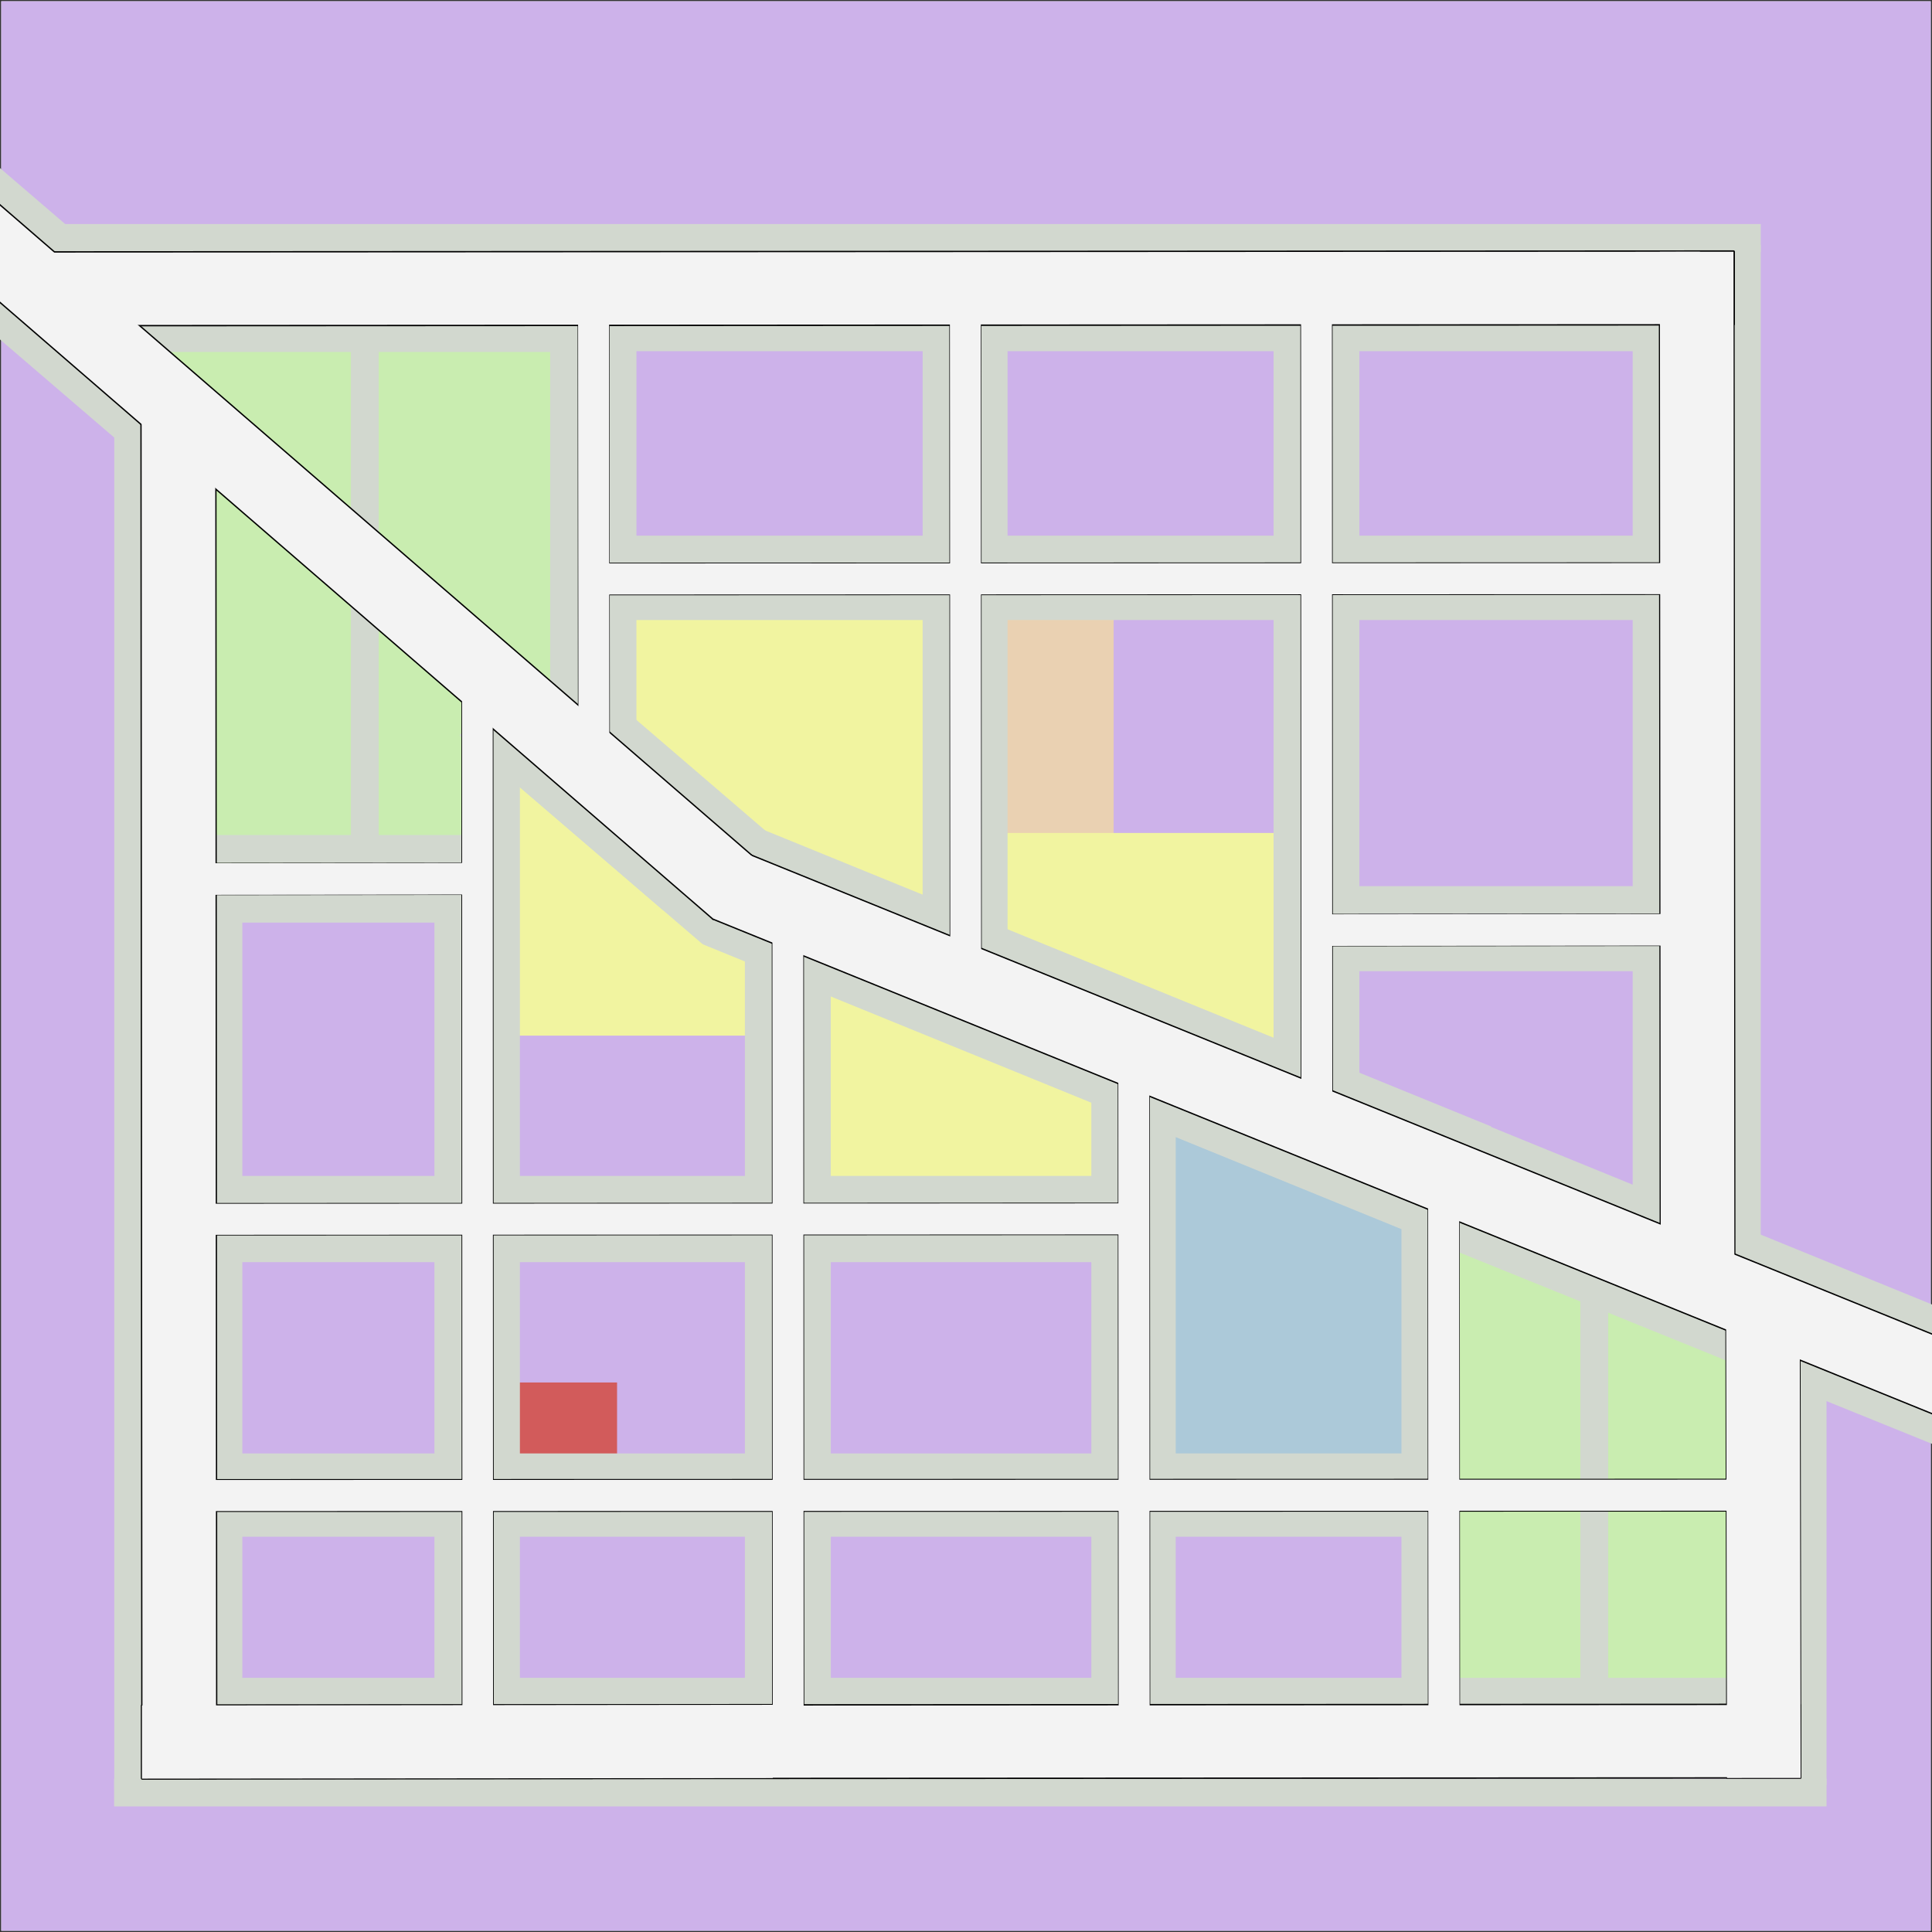 <?xml version="1.0" encoding="UTF-8" standalone="no"?>
<!-- Created with Inkscape (http://www.inkscape.org/) -->

<svg
   xmlns:dc="http://purl.org/dc/elements/1.1/"
   xmlns:cc="http://creativecommons.org/ns#"
   xmlns:rdf="http://www.w3.org/1999/02/22-rdf-syntax-ns#"
   xmlns:svg="http://www.w3.org/2000/svg"
   xmlns="http://www.w3.org/2000/svg"
   xmlns:sodipodi="http://sodipodi.sourceforge.net/DTD/sodipodi-0.dtd"
   xmlns:inkscape="http://www.inkscape.org/namespaces/inkscape"
   width="800mm"
   height="800mm"
   viewBox="0 0 800 800"
   version="1.1"
   id="svg8"
   inkscape:version="0.92.3 (2405546, 2018-03-11)"
   sodipodi:docname="LevelMap.svg"
   inkscape:export-filename="C:\Users\Laurence\Documents\GitHub\Go-Outside\Assets\LevelMap.png"
   inkscape:export-xdpi="31.75"
   inkscape:export-ydpi="31.75">
  <rect x="0" y="0" width="800" height="800" fill="#333333" stroke="none"/>
  <defs
     id="defs2" />
  <sodipodi:namedview
     id="base"
     pagecolor="#ffffff"
     bordercolor="#666666"
     borderopacity="1.0"
     inkscape:pageopacity="0.0"
     inkscape:pageshadow="2"
     inkscape:zoom="0.24748737"
     inkscape:cx="1895.8506"
     inkscape:cy="1252.8313"
     inkscape:document-units="mm"
     inkscape:current-layer="g4809"
     showgrid="false"
     inkscape:window-width="1920"
     inkscape:window-height="1017"
     inkscape:window-x="-8"
     inkscape:window-y="-8"
     inkscape:window-maximized="1" />
  <g
     inkscape:groupmode="layer"
     id="layer3"
     inkscape:label="Background"
     sodipodi:insensitive="true">
    <rect
       style="opacity:1;fill:#eff5f6;fill-opacity:1;fill-rule:nonzero;stroke:none;stroke-width:1.03;stroke-linecap:round;stroke-linejoin:round;stroke-miterlimit:4;stroke-dasharray:none;stroke-opacity:1"
       id="rect4814"
       width="798.97"
       height="798.97"
       x="0.515"
       y="0.515"
       ry="0" />
  </g>
  <g
     inkscape:groupmode="layer"
     id="layer9"
     inkscape:label="Houses"
     sodipodi:insensitive="true">
    <rect
       style="opacity:1;fill:#cdb2ea;fill-opacity:1;fill-rule:nonzero;stroke:none;stroke-width:1.186;stroke-linecap:round;stroke-linejoin:round;stroke-miterlimit:4;stroke-dasharray:none;stroke-opacity:1"
       id="rect4972"
       width="127.507"
       height="147.496"
       x="68.134"
       y="357.439" />
    <rect
       style="opacity:1;fill:#cdb2ea;fill-opacity:1;fill-rule:nonzero;stroke:none;stroke-width:1.186;stroke-linecap:round;stroke-linejoin:round;stroke-miterlimit:4;stroke-dasharray:none;stroke-opacity:1"
       id="rect4974"
       width="131.51"
       height="76.642"
       x="197.766"
       y="428.827" />
    <rect
       style="opacity:1;fill:#cdb2ea;fill-opacity:1;fill-rule:nonzero;stroke:none;stroke-width:3.25;stroke-linecap:round;stroke-linejoin:round;stroke-miterlimit:4;stroke-dasharray:none;stroke-opacity:1"
       id="rect4976"
       width="798.97"
       height="798.97"
       x="0.515"
       y="0.515" />
  </g>
  <g
     inkscape:groupmode="layer"
     id="layer6"
     inkscape:label="Gym"
     sodipodi:insensitive="true">
    <rect
       style="opacity:1;fill:#ead1b2;fill-opacity:1;fill-rule:nonzero;stroke:none;stroke-width:1.495;stroke-linecap:round;stroke-linejoin:round;stroke-miterlimit:4;stroke-dasharray:none;stroke-opacity:1"
       id="rect4978"
       width="44.601"
       height="91.848"
       x="416.53"
       y="256.092" />
  </g>
  <g
     inkscape:groupmode="layer"
     id="layer10"
     inkscape:label="Players House"
     sodipodi:insensitive="true">
    <rect
       style="opacity:1;fill:#d25b5b;fill-opacity:1;fill-rule:nonzero;stroke:none;stroke-width:1.186;stroke-linecap:round;stroke-linejoin:round;stroke-miterlimit:4;stroke-dasharray:none;stroke-opacity:1"
       id="rect4983"
       width="43.089"
       height="32.506"
       x="212.423"
       y="572.458" />
  </g>
  <g
     inkscape:groupmode="layer"
     id="layer8"
     inkscape:label="Other Shops"
     sodipodi:insensitive="true">
    <rect
       style="opacity:1;fill:#f1f4a0;fill-opacity:1;fill-rule:nonzero;stroke:none;stroke-width:1.186;stroke-linecap:round;stroke-linejoin:round;stroke-miterlimit:4;stroke-dasharray:none;stroke-opacity:1"
       id="rect4961"
       width="155.006"
       height="98.725"
       x="246.405"
       y="246.191" />
    <rect
       style="opacity:1;fill:#f1f4a0;fill-opacity:1;fill-rule:nonzero;stroke:none;stroke-width:1.186;stroke-linecap:round;stroke-linejoin:round;stroke-miterlimit:4;stroke-dasharray:none;stroke-opacity:1"
       id="rect4963"
       width="78.547"
       height="53.44"
       x="315.01"
       y="342.652" />
    <rect
       style="opacity:1;fill:#f1f4a0;fill-opacity:1;fill-rule:nonzero;stroke:none;stroke-width:1.186;stroke-linecap:round;stroke-linejoin:round;stroke-miterlimit:4;stroke-dasharray:none;stroke-opacity:1"
       id="rect4965"
       width="125.026"
       height="133.029"
       x="197.766"
       y="295.799" />
    <rect
       style="opacity:1;fill:#f1f4a0;fill-opacity:1;fill-rule:nonzero;stroke:none;stroke-width:1.602;stroke-linecap:round;stroke-linejoin:round;stroke-miterlimit:4;stroke-dasharray:none;stroke-opacity:1"
       id="rect4967"
       width="143.448"
       height="115.979"
       x="319.959"
       y="377.399" />
    <rect
       style="opacity:1;fill:#f1f4a0;fill-opacity:1;fill-rule:nonzero;stroke:none;stroke-width:1.186;stroke-linecap:round;stroke-linejoin:round;stroke-miterlimit:4;stroke-dasharray:none;stroke-opacity:1"
       id="rect4969"
       width="141.363"
       height="87.69"
       x="401.411"
       y="344.917" />
  </g>
  <g
     inkscape:groupmode="layer"
     id="layer4"
     inkscape:label="Parks"
     sodipodi:insensitive="true">
    <path
       style="fill:#c9edb0;fill-opacity:1;stroke:#000000;stroke-width:0.265px;stroke-linecap:butt;stroke-linejoin:miter;stroke-opacity:1"
       d="m 35.012,125.144 c 5.559,-0.406 10.87,0.764 16.303,1.336 6.532,0.688 13.475,0 20.045,0 3.748,0 8.314,-0.646 12.027,0 1.11,0.193 2.107,0.825 3.207,1.069 2.4,0.533 5.555,0 8.018,0 5.345,0 10.691,0 16.036,0 27.351,0 54.701,0 82.052,0 6.325,0 12.651,0 18.976,0 2.304,0 6.486,-0.766 8.553,0.267 2.255,1.127 10.57,-0.931 13.363,0 3.716,1.239 3.876,1.693 6.949,3.742 0.439,0.292 0.333,1.802 0.535,2.138 0.165,0.275 0.609,0.278 0.802,0.535 0.239,0.319 0.654,9.252 1.336,10.958 0.846,2.115 3.968,3.312 4.544,5.613 0.177,0.709 0.438,5.442 0,5.88 -0.164,0.164 -0.699,0.228 -0.802,0.535 -0.583,1.748 0.038,3.895 -0.535,5.613 -1.191,3.574 1.271,9.976 -1.069,13.096 -0.578,0.771 0,4.582 0,5.345 0,6.414 0,12.829 0,19.243 0,3.398 0.127,7.442 -0.802,10.691 -0.394,1.38 0.133,3.142 -0.267,4.544 -0.164,0.575 -0.685,1.018 -0.802,1.604 -0.393,1.964 0.249,4.157 0,6.147 -0.376,3.012 -0.267,6.047 -0.267,9.087 0,2.435 0.115,4.674 -0.535,6.949 -0.627,2.195 0,5.486 0,7.751 0,6.325 0,12.651 0,18.976 0,3.531 -0.58,7.742 0,11.225 0.607,3.642 2.405,9.502 2.405,13.096 0,1.009 1.035,9.923 0.535,10.424 -0.356,0.356 -5.212,0.267 -6.414,0 -1.12,-0.249 -1.394,-0.68 -2.405,-1.069 -1.838,-0.707 -4.002,-1.066 -5.613,-1.871 -0.442,-0.221 -0.093,-0.581 -0.535,-0.802 -1.04,-0.52 -0.672,-0.021 -1.871,-0.535 -1.669,-0.715 -3.198,-2.321 -4.544,-3.474 -1.933,-1.657 -4.156,-2.727 -6.147,-4.276 -1.703,-1.324 -2.939,-3.139 -4.544,-4.544 -2.607,-2.281 0.014,0.279 -3.742,-2.673 -4.479,-3.519 2.194,1.173 -2.673,-3.207 -0.357,-0.321 -0.958,-0.24 -1.336,-0.535 -0.45,-0.35 -0.643,-0.957 -1.069,-1.336 -0.72,-0.64 -1.685,-0.963 -2.405,-1.604 -2.083,-1.851 -4.182,-3.671 -6.414,-5.345 -1.873,-1.405 -3.372,-3.669 -5.345,-5.078 -1.265,-0.904 -2.924,-1.559 -4.276,-2.138 -1.449,-0.621 -4.791,-3.574 -5.88,-4.009 -1.246,-0.498 -2.331,-1.299 -3.474,-1.871 -0.898,-0.449 -1.426,-1.746 -2.405,-2.138 -0.341,-0.136 -0.782,-0.038 -1.069,-0.267 -0.22,-0.176 -0.068,-0.603 -0.267,-0.802 -0.85,-0.85 -2.477,-1.607 -3.474,-2.405 -2.471,-1.977 -4.325,-3.864 -6.949,-5.613 -0.356,-0.237 -0.551,-0.819 -0.802,-1.069 -1.374,-1.374 -3.203,-2.67 -4.811,-3.742 -1.005,-0.67 -1.969,-2.131 -2.94,-2.94 -2.329,-1.941 -5.432,-3.223 -7.751,-5.078 -3.291,-2.633 -7.141,-4.937 -10.424,-7.751 -2.895,-2.481 -5.127,-5.54 -8.018,-8.018 -1.796,-1.54 -3.301,-3.256 -5.078,-4.811 -0.242,-0.212 -0.535,-0.356 -0.802,-0.535 -0.535,-0.356 -1.123,-0.642 -1.604,-1.069 -1.977,-1.758 -3.323,-4.35 -5.345,-6.147 -0.62,-0.552 -2.269,-2.246 -2.94,-2.673 -2.454,-1.562 -1.619,0.048 -2.94,-1.604 -1.724,-2.155 -3.543,-4.575 -5.613,-6.414 -0.628,-0.558 -1.544,-0.742 -2.138,-1.336 -1.703,-1.703 -3.197,-3.84 -5.078,-5.345 -2.332,-1.866 -5.181,-2.892 -7.484,-4.811 -0.924,-0.77 -1.623,-2.19 -2.673,-2.94 -1.25,-0.892 -2.429,-2.332 -3.742,-3.207 -1.289,-0.859 -2.848,-1.744 -4.009,-2.673 -1.514,-1.211 -2.866,-3.134 -4.276,-4.544 -2.504,-2.504 -6.805,-4.872 -8.553,-8.018 -1.895,-3.412 -4.412,-6.127 -6.949,-9.087 -0.571,-0.666 -0.649,-1.635 -1.069,-2.405 -1.427,-2.616 -3.98,-5.007 -5.078,-7.751 -0.548,-1.371 -1.792,-3.663 -2.94,-4.811 -3.142,-3.142 -6.096,-5.453 -10.156,-7.484 -0.948,-0.474 -3.51,-3.234 -4.544,-4.009 z"
       id="path4819"
       inkscape:connector-curvature="0" />
    <path
       style="fill:#c9edb0;fill-opacity:1;stroke:#000000;stroke-width:0.265px;stroke-linecap:butt;stroke-linejoin:miter;stroke-opacity:1"
       d="m 80.715,364.484 117.331,0.802 V 284.704 L 80.131,186.545 Z"
       id="path4829"
       inkscape:connector-curvature="0" />
    <path
       style="fill:#c9edb0;fill-opacity:1;stroke:#000000;stroke-width:0.265px;stroke-linecap:butt;stroke-linejoin:miter;stroke-opacity:1"
       d="M 597.202,495.351 V 719.113 h 130.78 v -174.625 z"
       id="path4831"
       inkscape:connector-curvature="0" />
  </g>
  <g
     inkscape:groupmode="layer"
     id="layer7"
     inkscape:label="School"
     sodipodi:insensitive="true">
    <rect
       style="opacity:1;fill:#acc9d9;fill-opacity:1;fill-rule:nonzero;stroke:none;stroke-width:1.105;stroke-linecap:round;stroke-linejoin:round;stroke-miterlimit:4;stroke-dasharray:none;stroke-opacity:1"
       id="rect4957"
       width="115.996"
       height="157.351"
       x="475.331"
       y="467.467" />
  </g>
  <g
     inkscape:groupmode="layer"
     id="layer5"
     inkscape:label="Footpaths"
     sodipodi:insensitive="true">
    <rect
       style="opacity:1;fill:#d2d8cf;fill-opacity:1;fill-rule:nonzero;stroke:none;stroke-width:1.439;stroke-linecap:round;stroke-linejoin:round;stroke-miterlimit:4;stroke-dasharray:none;stroke-opacity:1"
       id="rect4834"
       width="446.249"
       height="11.51"
       x="249.775"
       y="133.903"
       ry="0" />
    <rect
       ry="0"
       y="221.797"
       x="246.394"
       height="11.51"
       width="446.249"
       id="rect4844"
       style="opacity:1;fill:#d2d8cf;fill-opacity:1;fill-rule:nonzero;stroke:none;stroke-width:1.439;stroke-linecap:round;stroke-linejoin:round;stroke-miterlimit:4;stroke-dasharray:none;stroke-opacity:1" />
    <rect
       style="opacity:1;fill:#d2d8cf;fill-opacity:1;fill-rule:nonzero;stroke:none;stroke-width:0.83;stroke-linecap:round;stroke-linejoin:round;stroke-miterlimit:4;stroke-dasharray:none;stroke-opacity:1"
       id="rect4846"
       width="148.403"
       height="11.51"
       x="545.751"
       y="366.94"
       ry="0" />
    <rect
       ry="0"
       y="245.231"
       x="248.661"
       height="11.51"
       width="445.493"
       id="rect4848"
       style="opacity:1;fill:#d2d8cf;fill-opacity:1;fill-rule:nonzero;stroke:none;stroke-width:1.438;stroke-linecap:round;stroke-linejoin:round;stroke-miterlimit:4;stroke-dasharray:none;stroke-opacity:1" />
    <rect
       style="opacity:1;fill:#d2d8cf;fill-opacity:1;fill-rule:nonzero;stroke:none;stroke-width:1.374;stroke-linecap:round;stroke-linejoin:round;stroke-miterlimit:4;stroke-dasharray:none;stroke-opacity:1"
       id="rect4850"
       width="406.939"
       height="11.51"
       x="63.581"
       y="486.928"
       ry="0" />
    <rect
       ry="0"
       y="370.518"
       x="79.363"
       height="11.51"
       width="120.073"
       id="rect4852"
       style="opacity:1;fill:#d2d8cf;fill-opacity:1;fill-rule:nonzero;stroke:none;stroke-width:0.746;stroke-linecap:round;stroke-linejoin:round;stroke-miterlimit:4;stroke-dasharray:none;stroke-opacity:1" />
    <rect
       ry="0"
       y="511.118"
       x="72.653"
       height="11.51"
       width="397.317"
       id="rect4854"
       style="opacity:1;fill:#d2d8cf;fill-opacity:1;fill-rule:nonzero;stroke:none;stroke-width:1.358;stroke-linecap:round;stroke-linejoin:round;stroke-miterlimit:4;stroke-dasharray:none;stroke-opacity:1" />
    <rect
       style="opacity:1;fill:#d2d8cf;fill-opacity:1;fill-rule:nonzero;stroke:none;stroke-width:1.56;stroke-linecap:round;stroke-linejoin:round;stroke-miterlimit:4;stroke-dasharray:none;stroke-opacity:1"
       id="rect4856"
       width="524.538"
       height="11.51"
       x="72.653"
       y="601.833"
       ry="0" />
    <rect
       ry="0"
       y="624.818"
       x="72.653"
       height="11.51"
       width="524.538"
       id="rect4858"
       style="opacity:1;fill:#d2d8cf;fill-opacity:1;fill-rule:nonzero;stroke:none;stroke-width:1.56;stroke-linecap:round;stroke-linejoin:round;stroke-miterlimit:4;stroke-dasharray:none;stroke-opacity:1" />
    <rect
       style="opacity:1;fill:#d2d8cf;fill-opacity:1;fill-rule:nonzero;stroke:none;stroke-width:1.731;stroke-linecap:round;stroke-linejoin:round;stroke-miterlimit:4;stroke-dasharray:none;stroke-opacity:1"
       id="rect4860"
       width="645.344"
       height="11.51"
       x="73.787"
       y="694.751"
       ry="0" />
    <rect
       ry="0"
       y="390.632"
       x="545.751"
       height="11.51"
       width="148.403"
       id="rect4862"
       style="opacity:1;fill:#d2d8cf;fill-opacity:1;fill-rule:nonzero;stroke:none;stroke-width:0.83;stroke-linecap:round;stroke-linejoin:round;stroke-miterlimit:4;stroke-dasharray:none;stroke-opacity:1" />
    <rect
       ry="0"
       y="88.842"
       x="-710.679"
       height="11.51"
       width="340.714"
       id="rect4864"
       style="opacity:1;fill:#d2d8cf;fill-opacity:1;fill-rule:nonzero;stroke:none;stroke-width:1.257;stroke-linecap:round;stroke-linejoin:round;stroke-miterlimit:4;stroke-dasharray:none;stroke-opacity:1"
       transform="rotate(-90)" />
    <rect
       transform="rotate(-90)"
       style="opacity:1;fill:#d2d8cf;fill-opacity:1;fill-rule:nonzero;stroke:none;stroke-width:1.257;stroke-linecap:round;stroke-linejoin:round;stroke-miterlimit:4;stroke-dasharray:none;stroke-opacity:1"
       id="rect4866"
       width="340.714"
       height="11.51"
       x="-710.679"
       y="179.957"
       ry="0" />
    <rect
       ry="0"
       y="47.318"
       x="-740.917"
       height="11.51"
       width="578.965"
       id="rect4868"
       style="opacity:1;fill:#d2d8cf;fill-opacity:1;fill-rule:nonzero;stroke:none;stroke-width:1.639;stroke-linecap:round;stroke-linejoin:round;stroke-miterlimit:4;stroke-dasharray:none;stroke-opacity:1"
       transform="rotate(-90)" />
    <rect
       transform="rotate(-90)"
       style="opacity:1;fill:#d2d8cf;fill-opacity:1;fill-rule:nonzero;stroke:none;stroke-width:1.244;stroke-linecap:round;stroke-linejoin:round;stroke-miterlimit:4;stroke-dasharray:none;stroke-opacity:1"
       id="rect4870"
       width="333.28"
       height="11.51"
       x="-710.679"
       y="308.449"
       ry="0" />
    <rect
       ry="0"
       y="451.897"
       x="-710.395"
       height="11.51"
       width="269.402"
       id="rect4872"
       style="opacity:1;fill:#d2d8cf;fill-opacity:1;fill-rule:nonzero;stroke:none;stroke-width:1.118;stroke-linecap:round;stroke-linejoin:round;stroke-miterlimit:4;stroke-dasharray:none;stroke-opacity:1"
       transform="rotate(-90)" />
    <rect
       transform="rotate(-90)"
       style="opacity:1;fill:#d2d8cf;fill-opacity:1;fill-rule:nonzero;stroke:none;stroke-width:1.002;stroke-linecap:round;stroke-linejoin:round;stroke-miterlimit:4;stroke-dasharray:none;stroke-opacity:1"
       id="rect4874"
       width="216.483"
       height="11.51"
       x="-710.206"
       y="580.314"
       ry="0" />
    <rect
       transform="rotate(-90)"
       style="opacity:1;fill:#d2d8cf;fill-opacity:1;fill-rule:nonzero;stroke:none;stroke-width:1.118;stroke-linecap:round;stroke-linejoin:round;stroke-miterlimit:4;stroke-dasharray:none;stroke-opacity:1"
       id="rect4876"
       width="269.402"
       height="11.51"
       x="-710.206"
       y="475.331"
       ry="0" />
    <rect
       ry="0"
       y="332.509"
       x="-718.733"
       height="11.51"
       width="333.28"
       id="rect4878"
       style="opacity:1;fill:#d2d8cf;fill-opacity:1;fill-rule:nonzero;stroke:none;stroke-width:1.244;stroke-linecap:round;stroke-linejoin:round;stroke-miterlimit:4;stroke-dasharray:none;stroke-opacity:1"
       transform="rotate(-90)" />
    <rect
       transform="rotate(-90)"
       style="opacity:1;fill:#d2d8cf;fill-opacity:1;fill-rule:nonzero;stroke:none;stroke-width:1.414;stroke-linecap:round;stroke-linejoin:round;stroke-miterlimit:4;stroke-dasharray:none;stroke-opacity:1"
       id="rect4880"
       width="430.897"
       height="11.51"
       x="-532.313"
       y="717.577"
       ry="0" />
    <rect
       ry="0"
       y="744.819"
       x="-739.071"
       height="11.51"
       width="194.567"
       id="rect4882"
       style="opacity:1;fill:#d2d8cf;fill-opacity:1;fill-rule:nonzero;stroke:none;stroke-width:0.95;stroke-linecap:round;stroke-linejoin:round;stroke-miterlimit:4;stroke-dasharray:none;stroke-opacity:1"
       transform="rotate(-90)" />
    <rect
       ry="0"
       y="736.48"
       x="47.266"
       height="11.51"
       width="709.064"
       id="rect4884"
       style="opacity:1;fill:#d2d8cf;fill-opacity:1;fill-rule:nonzero;stroke:none;stroke-width:1.814;stroke-linecap:round;stroke-linejoin:round;stroke-miterlimit:4;stroke-dasharray:none;stroke-opacity:1" />
    <rect
       style="opacity:1;fill:#d2d8cf;fill-opacity:1;fill-rule:nonzero;stroke:none;stroke-width:1.833;stroke-linecap:round;stroke-linejoin:round;stroke-miterlimit:4;stroke-dasharray:none;stroke-opacity:1"
       id="rect4886"
       width="724.057"
       height="11.51"
       x="5.037"
       y="92.761"
       ry="0" />
    <rect
       ry="0"
       y="527.361"
       x="-458.731"
       height="11.51"
       width="322.589"
       id="rect4888"
       style="opacity:1;fill:#d2d8cf;fill-opacity:1;fill-rule:nonzero;stroke:none;stroke-width:1.224;stroke-linecap:round;stroke-linejoin:round;stroke-miterlimit:4;stroke-dasharray:none;stroke-opacity:1"
       transform="rotate(-90)" />
    <rect
       transform="rotate(-90)"
       style="opacity:1;fill:#d2d8cf;fill-opacity:1;fill-rule:nonzero;stroke:none;stroke-width:1.119;stroke-linecap:round;stroke-linejoin:round;stroke-miterlimit:4;stroke-dasharray:none;stroke-opacity:1"
       id="rect4890"
       width="270.051"
       height="11.51"
       x="-406.003"
       y="405.702"
       ry="0" />
    <rect
       ry="0"
       y="252.022"
       x="-315.911"
       height="11.51"
       width="180.092"
       id="rect4892"
       style="opacity:1;fill:#d2d8cf;fill-opacity:1;fill-rule:nonzero;stroke:none;stroke-width:0.914;stroke-linecap:round;stroke-linejoin:round;stroke-miterlimit:4;stroke-dasharray:none;stroke-opacity:1"
       transform="rotate(-90)" />
    <rect
       transform="rotate(-90)"
       style="opacity:1;fill:#d2d8cf;fill-opacity:1;fill-rule:nonzero;stroke:none;stroke-width:1.099;stroke-linecap:round;stroke-linejoin:round;stroke-miterlimit:4;stroke-dasharray:none;stroke-opacity:1"
       id="rect4894"
       width="260.273"
       height="11.51"
       x="-396.092"
       y="382.046"
       ry="0" />
    <rect
       transform="rotate(-90)"
       style="opacity:1;fill:#d2d8cf;fill-opacity:1;fill-rule:nonzero;stroke:none;stroke-width:1.23;stroke-linecap:round;stroke-linejoin:round;stroke-miterlimit:4;stroke-dasharray:none;stroke-opacity:1"
       id="rect4896"
       width="325.797"
       height="11.51"
       x="-462.411"
       y="551.386"
       ry="0" />
    <rect
       ry="0"
       y="676.06"
       x="-510.319"
       height="11.51"
       width="373.422"
       id="rect4898"
       style="opacity:1;fill:#d2d8cf;fill-opacity:1;fill-rule:nonzero;stroke:none;stroke-width:1.316;stroke-linecap:round;stroke-linejoin:round;stroke-miterlimit:4;stroke-dasharray:none;stroke-opacity:1"
       transform="rotate(-90)" />
    <rect
       ry="0"
       y="-210.519"
       x="-828.352"
       height="11.51"
       width="325.797"
       id="rect4900"
       style="opacity:1;fill:#d2d8cf;fill-opacity:1;fill-rule:nonzero;stroke:none;stroke-width:1.23;stroke-linecap:round;stroke-linejoin:round;stroke-miterlimit:4;stroke-dasharray:none;stroke-opacity:1"
       transform="rotate(-157.819)" />
    <rect
       transform="rotate(-157.819)"
       style="opacity:1;fill:#d2d8cf;fill-opacity:1;fill-rule:nonzero;stroke:none;stroke-width:1.23;stroke-linecap:round;stroke-linejoin:round;stroke-miterlimit:4;stroke-dasharray:none;stroke-opacity:1"
       id="rect4902"
       width="325.797"
       height="11.51"
       x="-781.833"
       y="-232.343"
       ry="0" />
    <rect
       transform="rotate(-157.819)"
       style="opacity:1;fill:#d2d8cf;fill-opacity:1;fill-rule:nonzero;stroke:none;stroke-width:1.23;stroke-linecap:round;stroke-linejoin:round;stroke-miterlimit:4;stroke-dasharray:none;stroke-opacity:1"
       id="rect4906"
       width="325.797"
       height="11.51"
       x="-747.905"
       y="-210.317"
       ry="0" />
    <rect
       transform="matrix(-0.926,-0.378,0.377,-0.926,0,0)"
       style="opacity:1;fill:#d2d8cf;fill-opacity:1;fill-rule:nonzero;stroke:none;stroke-width:1.212;stroke-linecap:round;stroke-linejoin:round;stroke-miterlimit:4;stroke-dasharray:none;stroke-opacity:1"
       id="rect4908"
       width="320.893"
       height="11.359"
       x="-749.761"
       y="-251.744"
       ry="0" />
    <rect
       ry="0"
       y="-252.212"
       x="-742.85"
       height="11.51"
       width="325.797"
       id="rect4910"
       style="opacity:1;fill:#d2d8cf;fill-opacity:1;fill-rule:nonzero;stroke:none;stroke-width:1.23;stroke-linecap:round;stroke-linejoin:round;stroke-miterlimit:4;stroke-dasharray:none;stroke-opacity:1"
       transform="rotate(-157.819)" />
    <rect
       ry="0"
       y="179.957"
       x="-710.679"
       height="11.51"
       width="340.714"
       id="rect4914"
       style="opacity:1;fill:#d2d8cf;fill-opacity:1;fill-rule:nonzero;stroke:none;stroke-width:1.257;stroke-linecap:round;stroke-linejoin:round;stroke-miterlimit:4;stroke-dasharray:none;stroke-opacity:1"
       transform="rotate(-90)" />
    <rect
       transform="rotate(-139.353)"
       style="opacity:1;fill:#d2d8cf;fill-opacity:1;fill-rule:nonzero;stroke:none;stroke-width:0.719;stroke-linecap:round;stroke-linejoin:round;stroke-miterlimit:4;stroke-dasharray:none;stroke-opacity:1"
       id="rect4916"
       width="111.301"
       height="11.51"
       x="-475.467"
       y="-107.126"
       ry="0" />
    <rect
       ry="0"
       y="-107.117"
       x="-454.036"
       height="11.51"
       width="111.301"
       id="rect4918"
       style="opacity:1;fill:#d2d8cf;fill-opacity:1;fill-rule:nonzero;stroke:none;stroke-width:0.719;stroke-linecap:round;stroke-linejoin:round;stroke-miterlimit:4;stroke-dasharray:none;stroke-opacity:1"
       transform="rotate(-139.353)" />
    <rect
       transform="rotate(-139.353)"
       style="opacity:1;fill:#d2d8cf;fill-opacity:1;fill-rule:nonzero;stroke:none;stroke-width:0.719;stroke-linecap:round;stroke-linejoin:round;stroke-miterlimit:4;stroke-dasharray:none;stroke-opacity:1"
       id="rect4920"
       width="111.301"
       height="11.51"
       x="-501.893"
       y="-66.029"
       ry="0" />
    <rect
       transform="rotate(-90)"
       style="opacity:1;fill:#d2d8cf;fill-opacity:1;fill-rule:nonzero;stroke:none;stroke-width:1.388;stroke-linecap:round;stroke-linejoin:round;stroke-miterlimit:4;stroke-dasharray:none;stroke-opacity:1"
       id="rect4922"
       width="415.015"
       height="11.51"
       x="-710.679"
       y="203.77"
       ry="0" />
    <rect
       transform="rotate(-139.353)"
       style="opacity:1;fill:#d2d8cf;fill-opacity:1;fill-rule:nonzero;stroke:none;stroke-width:0.719;stroke-linecap:round;stroke-linejoin:round;stroke-miterlimit:4;stroke-dasharray:none;stroke-opacity:1"
       id="rect4924"
       width="111.301"
       height="11.51"
       x="-156.28"
       y="-106.658"
       ry="0" />
    <rect
       ry="0"
       y="-64.316"
       x="-94.77"
       height="11.51"
       width="111.301"
       id="rect4926"
       style="opacity:1;fill:#d2d8cf;fill-opacity:1;fill-rule:nonzero;stroke:none;stroke-width:0.719;stroke-linecap:round;stroke-linejoin:round;stroke-miterlimit:4;stroke-dasharray:none;stroke-opacity:1"
       transform="rotate(-139.353)" />
    <rect
       ry="0"
       y="-209.659"
       x="-1172.703"
       height="11.51"
       width="325.797"
       id="rect4930"
       style="opacity:1;fill:#d2d8cf;fill-opacity:1;fill-rule:nonzero;stroke:none;stroke-width:1.23;stroke-linecap:round;stroke-linejoin:round;stroke-miterlimit:4;stroke-dasharray:none;stroke-opacity:1"
       transform="rotate(-157.819)" />
    <rect
       ry="0"
       y="145.296"
       x="-361.698"
       height="11.51"
       width="231.224"
       id="rect4936"
       style="opacity:1;fill:#d2d8cf;fill-opacity:1;fill-rule:nonzero;stroke:none;stroke-width:1.036;stroke-linecap:round;stroke-linejoin:round;stroke-miterlimit:4;stroke-dasharray:none;stroke-opacity:1"
       transform="rotate(-90)" />
    <rect
       transform="rotate(-90)"
       style="opacity:1;fill:#d2d8cf;fill-opacity:1;fill-rule:nonzero;stroke:none;stroke-width:1.036;stroke-linecap:round;stroke-linejoin:round;stroke-miterlimit:4;stroke-dasharray:none;stroke-opacity:1"
       id="rect4938"
       width="231.224"
       height="11.51"
       x="-741.276"
       y="654.394"
       ry="0" />
    <rect
       style="opacity:1;fill:#d2d8cf;fill-opacity:1;fill-rule:nonzero;stroke:none;stroke-width:0.746;stroke-linecap:round;stroke-linejoin:round;stroke-miterlimit:4;stroke-dasharray:none;stroke-opacity:1"
       id="rect4940"
       width="120.073"
       height="11.51"
       x="79.765"
       y="345.771"
       ry="0" />
    <rect
       ry="0"
       y="134.238"
       x="52.503"
       height="11.51"
       width="188.627"
       id="rect4942"
       style="opacity:1;fill:#d2d8cf;fill-opacity:1;fill-rule:nonzero;stroke:none;stroke-width:0.936;stroke-linecap:round;stroke-linejoin:round;stroke-miterlimit:4;stroke-dasharray:none;stroke-opacity:1" />
    <rect
       transform="rotate(-90)"
       style="opacity:1;fill:#d2d8cf;fill-opacity:1;fill-rule:nonzero;stroke:none;stroke-width:0.897;stroke-linecap:round;stroke-linejoin:round;stroke-miterlimit:4;stroke-dasharray:none;stroke-opacity:1"
       id="rect4944"
       width="173.289"
       height="11.51"
       x="-307.432"
       y="227.825"
       ry="0" />
    <rect
       ry="0"
       y="-253.95"
       x="-1074.997"
       height="11.51"
       width="325.797"
       id="rect4948"
       style="opacity:1;fill:#d2d8cf;fill-opacity:1;fill-rule:nonzero;stroke:none;stroke-width:1.23;stroke-linecap:round;stroke-linejoin:round;stroke-miterlimit:4;stroke-dasharray:none;stroke-opacity:1"
       transform="rotate(-157.959)" />
  </g>
  <g
     inkscape:label="RoadLayout Stroke/Fill"
     inkscape:groupmode="layer"
     id="layer1"
     transform="translate(0,503)"
     sodipodi:insensitive="true">
    <rect
       style="opacity:1;fill:#ffffff;fill-opacity:1;fill-rule:nonzero;stroke:#000000;stroke-width:1.122;stroke-linecap:round;stroke-linejoin:round;stroke-miterlimit:4;stroke-dasharray:none;stroke-opacity:1"
       id="rect4520"
       width="659.127"
       height="29.998"
       x="-516.039"
       y="-315.974"
       ry="0"
       rx="0"
       transform="rotate(40.864)" />
    <rect
       transform="rotate(22.081)"
       rx="0"
       ry="0"
       y="-254.675"
       x="227.544"
       height="29.998"
       width="659.127"
       id="rect4538"
       style="opacity:1;fill:#ffffff;fill-opacity:1;fill-rule:nonzero;stroke:#000000;stroke-width:1.122;stroke-linecap:round;stroke-linejoin:round;stroke-miterlimit:4;stroke-dasharray:none;stroke-opacity:1" />
    <rect
       transform="matrix(1,-5.1804792e-4,5.8004136e-4,1,0,0)"
       rx="0"
       ry="0"
       y="-398.391"
       x="21.054"
       height="29.978"
       width="696.983"
       id="rect4540"
       style="opacity:1;fill:#ffffff;fill-opacity:1;fill-rule:nonzero;stroke:#000000;stroke-width:1.154;stroke-linecap:round;stroke-linejoin:round;stroke-miterlimit:4;stroke-dasharray:none;stroke-opacity:1" />
    <rect
       style="opacity:1;fill:#ffffff;fill-opacity:1;fill-rule:nonzero;stroke:#000000;stroke-width:1.143;stroke-linecap:round;stroke-linejoin:round;stroke-miterlimit:4;stroke-dasharray:none;stroke-opacity:1"
       id="rect4542"
       width="686.261"
       height="29.888"
       x="58.868"
       y="203.406"
       ry="0"
       rx="0"
       transform="matrix(1,-5.2456711e-4,5.7283274e-4,1,0,0)" />
    <rect
       transform="matrix(-0.002,-1,1,-1.6711631e-4,0,0)"
       rx="0"
       ry="0"
       y="714.661"
       x="-233.345"
       height="30.485"
       width="204.204"
       id="rect4544"
       style="opacity:1;fill:#ffffff;fill-opacity:1;fill-rule:nonzero;stroke:#000000;stroke-width:0.63;stroke-linecap:round;stroke-linejoin:round;stroke-miterlimit:4;stroke-dasharray:none;stroke-opacity:1" />
    <rect
       style="opacity:1;fill:#ffffff;fill-opacity:1;fill-rule:nonzero;stroke:#000000;stroke-width:0.907;stroke-linecap:round;stroke-linejoin:round;stroke-miterlimit:4;stroke-dasharray:none;stroke-opacity:1"
       id="rect4546"
       width="423.868"
       height="30.485"
       x="-25.354"
       y="687.667"
       ry="0"
       rx="0"
       transform="matrix(-8.6625047e-4,-1,1,-3.4688552e-4,0,0)" />
    <rect
       transform="matrix(-7.5415563e-4,-1,1,-3.9844451e-4,0,0)"
       rx="0"
       ry="0"
       y="239.663"
       x="181.122"
       height="12.818"
       width="204.717"
       id="rect4548"
       style="opacity:1;fill:#ffffff;fill-opacity:1;fill-rule:nonzero;stroke:#000000;stroke-width:0.409;stroke-linecap:round;stroke-linejoin:round;stroke-miterlimit:4;stroke-dasharray:none;stroke-opacity:1" />
    <rect
       transform="matrix(-6.4346909e-4,-1,1,-4.6698402e-4,0,0)"
       rx="0"
       ry="0"
       y="58.856"
       x="-233.286"
       height="30.476"
       width="570.457"
       id="rect4550"
       style="opacity:1;fill:#ffffff;fill-opacity:1;fill-rule:nonzero;stroke:#000000;stroke-width:1.052;stroke-linecap:round;stroke-linejoin:round;stroke-miterlimit:4;stroke-dasharray:none;stroke-opacity:1" />
    <rect
       transform="matrix(1,-0.001,2.1496153e-4,1,0,0)"
       rx="0"
       ry="0"
       y="203.246"
       x="58.724"
       height="30.316"
       width="261.212"
       id="rect4554"
       style="opacity:1;fill:#ffffff;fill-opacity:1;fill-rule:nonzero;stroke:#000000;stroke-width:0.71;stroke-linecap:round;stroke-linejoin:round;stroke-miterlimit:4;stroke-dasharray:none;stroke-opacity:1" />
    <rect
       style="opacity:1;fill:#ffffff;fill-opacity:1;fill-rule:nonzero;stroke:#000000;stroke-width:0.491;stroke-linecap:round;stroke-linejoin:round;stroke-miterlimit:4;stroke-dasharray:none;stroke-opacity:1"
       id="rect4558"
       width="295.642"
       height="12.809"
       x="94.336"
       y="393.527"
       ry="0"
       rx="0"
       transform="matrix(-5.2185517e-4,-1,1,-5.7580954e-4,0,0)" />
    <rect
       transform="matrix(-4.3526966e-4,-1,1,-6.9035177e-4,0,0)"
       rx="0"
       ry="0"
       y="538.885"
       x="31.068"
       height="12.811"
       width="354.487"
       id="rect4560"
       style="opacity:1;fill:#ffffff;fill-opacity:1;fill-rule:nonzero;stroke:#000000;stroke-width:0.538;stroke-linecap:round;stroke-linejoin:round;stroke-miterlimit:4;stroke-dasharray:none;stroke-opacity:1" />
    <rect
       transform="matrix(-3.4363163e-4,-1,1,-8.7445134e-4,0,0)"
       rx="0"
       ry="0"
       y="191.401"
       x="-216.652"
       height="12.702"
       width="445.2"
       id="rect4562"
       style="opacity:1;fill:#ffffff;fill-opacity:1;fill-rule:nonzero;stroke:#000000;stroke-width:0.6;stroke-linecap:round;stroke-linejoin:round;stroke-miterlimit:4;stroke-dasharray:none;stroke-opacity:1" />
    <rect
       style="opacity:1;fill:#ffffff;fill-opacity:1;fill-rule:nonzero;stroke:#000000;stroke-width:0.536;stroke-linecap:round;stroke-linejoin:round;stroke-miterlimit:4;stroke-dasharray:none;stroke-opacity:1"
       id="rect4564"
       width="352.585"
       height="12.797"
       x="-215.962"
       y="319.885"
       ry="0"
       rx="0"
       transform="matrix(-4.3714013e-4,-1,1,-6.8739781e-4,0,0)" />
    <rect
       transform="matrix(-5.3049941e-4,-1,1,-5.6642698e-4,0,0)"
       rx="0"
       ry="0"
       y="463.097"
       x="-214.967"
       height="12.848"
       width="291.707"
       id="rect4566"
       style="opacity:1;fill:#ffffff;fill-opacity:1;fill-rule:nonzero;stroke:#000000;stroke-width:0.489;stroke-linecap:round;stroke-linejoin:round;stroke-miterlimit:4;stroke-dasharray:none;stroke-opacity:1" />
    <rect
       style="opacity:1;fill:#ffffff;fill-opacity:1;fill-rule:nonzero;stroke:#000000;stroke-width:0.452;stroke-linecap:round;stroke-linejoin:round;stroke-miterlimit:4;stroke-dasharray:none;stroke-opacity:1"
       id="rect4568"
       width="248.982"
       height="12.884"
       x="-223.561"
       y="591.343"
       ry="0"
       rx="0"
       transform="matrix(-6.232814e-4,-1,1,-4.8210836e-4,0,0)" />
    <rect
       transform="matrix(-1,3.4153279e-4,-8.7982514e-4,-1,0,0)"
       rx="0"
       ry="0"
       y="256.725"
       x="-701.011"
       height="12.884"
       width="454.38"
       id="rect4570"
       style="opacity:1;fill:#ffffff;fill-opacity:1;fill-rule:nonzero;stroke:#000000;stroke-width:0.611;stroke-linecap:round;stroke-linejoin:round;stroke-miterlimit:4;stroke-dasharray:none;stroke-opacity:1" />
    <rect
       style="opacity:1;fill:#ffffff;fill-opacity:1;fill-rule:nonzero;stroke:#000000;stroke-width:0.578;stroke-linecap:round;stroke-linejoin:round;stroke-miterlimit:4;stroke-dasharray:none;stroke-opacity:1"
       id="rect4572"
       width="406.635"
       height="12.884"
       x="-470.219"
       y="-8.347"
       ry="0"
       rx="0"
       transform="matrix(-1,3.8163411e-4,-7.8737499e-4,-1,0,0)" />
    <rect
       transform="matrix(-1,2.3374768e-4,-0.001,-1,0,0)"
       rx="0"
       ry="0"
       y="-122.729"
       x="-727.342"
       height="12.884"
       width="663.902"
       id="rect4574"
       style="opacity:1;fill:#ffffff;fill-opacity:1;fill-rule:nonzero;stroke:#000000;stroke-width:0.738;stroke-linecap:round;stroke-linejoin:round;stroke-miterlimit:4;stroke-dasharray:none;stroke-opacity:1" />
    <rect
       transform="matrix(-1,9.4663493e-4,-3.1742873e-4,-1,0,0)"
       rx="0"
       ry="0"
       y="110.803"
       x="-707.813"
       height="13.079"
       width="166.413"
       id="rect4576"
       style="opacity:1;fill:#ffffff;fill-opacity:1;fill-rule:nonzero;stroke:#000000;stroke-width:0.372;stroke-linecap:round;stroke-linejoin:round;stroke-miterlimit:4;stroke-dasharray:none;stroke-opacity:1" />
    <rect
       style="opacity:1;fill:#ffffff;fill-opacity:1;fill-rule:nonzero;stroke:#000000;stroke-width:0.331;stroke-linecap:round;stroke-linejoin:round;stroke-miterlimit:4;stroke-dasharray:none;stroke-opacity:1"
       id="rect4578"
       width="131.703"
       height="13.079"
       x="-199.874"
       y="132.401"
       ry="0"
       rx="0"
       transform="matrix(-1,0.001,-2.5122047e-4,-1,0,0)" />
  </g>
  <g
     transform="translate(0,503)"
     id="g4809"
     inkscape:groupmode="layer"
     inkscape:label="RoadLayout Fill"
     sodipodi:insensitive="true">
    <rect
       transform="rotate(40.864)"
       rx="0"
       ry="0"
       y="-315.974"
       x="-516.039"
       height="29.998"
       width="659.127"
       id="rect4769"
       style="opacity:1;fill:#f3f3f3;fill-opacity:1;fill-rule:nonzero;stroke:none;stroke-width:1.122;stroke-linecap:round;stroke-linejoin:round;stroke-miterlimit:4;stroke-dasharray:none;stroke-opacity:1" />
    <rect
       style="opacity:1;fill:#f3f3f3;fill-opacity:1;fill-rule:nonzero;stroke:none;stroke-width:1.122;stroke-linecap:round;stroke-linejoin:round;stroke-miterlimit:4;stroke-dasharray:none;stroke-opacity:1"
       id="rect4771"
       width="659.127"
       height="29.998"
       x="227.544"
       y="-254.675"
       ry="0"
       rx="0"
       transform="rotate(22.081)" />
    <rect
       style="opacity:1;fill:#f3f3f3;fill-opacity:1;fill-rule:nonzero;stroke:none;stroke-width:1.143;stroke-linecap:round;stroke-linejoin:round;stroke-miterlimit:4;stroke-dasharray:none;stroke-opacity:1"
       id="rect4773"
       width="683.695"
       height="29.978"
       x="20.446"
       y="-398.397"
       ry="0"
       rx="0"
       transform="matrix(1,-5.2811702e-4,5.6898227e-4,1,0,0)" />
    <rect
       transform="matrix(1,-5.2456711e-4,5.7283274e-4,1,0,0)"
       rx="0"
       ry="0"
       y="203.406"
       x="58.868"
       height="29.888"
       width="686.261"
       id="rect4775"
       style="opacity:1;fill:#f3f3f3;fill-opacity:1;fill-rule:nonzero;stroke:none;stroke-width:1.143;stroke-linecap:round;stroke-linejoin:round;stroke-miterlimit:4;stroke-dasharray:none;stroke-opacity:1" />
    <rect
       style="opacity:1;fill:#f3f3f3;fill-opacity:1;fill-rule:nonzero;stroke:none;stroke-width:0.63;stroke-linecap:round;stroke-linejoin:round;stroke-miterlimit:4;stroke-dasharray:none;stroke-opacity:1"
       id="rect4777"
       width="204.204"
       height="30.485"
       x="-233.345"
       y="714.661"
       ry="0"
       rx="0"
       transform="matrix(-0.002,-1,1,-1.6711631e-4,0,0)" />
    <rect
       transform="matrix(-8.6625047e-4,-1,1,-3.4688552e-4,0,0)"
       rx="0"
       ry="0"
       y="687.667"
       x="-25.354"
       height="30.485"
       width="423.868"
       id="rect4779"
       style="opacity:1;fill:#f3f3f3;fill-opacity:1;fill-rule:nonzero;stroke:none;stroke-width:0.907;stroke-linecap:round;stroke-linejoin:round;stroke-miterlimit:4;stroke-dasharray:none;stroke-opacity:1" />
    <rect
       style="opacity:1;fill:#f3f3f3;fill-opacity:1;fill-rule:nonzero;stroke:none;stroke-width:0.409;stroke-linecap:round;stroke-linejoin:round;stroke-miterlimit:4;stroke-dasharray:none;stroke-opacity:1"
       id="rect4781"
       width="204.717"
       height="12.818"
       x="181.122"
       y="239.663"
       ry="0"
       rx="0"
       transform="matrix(-7.5415563e-4,-1,1,-3.9844451e-4,0,0)" />
    <rect
       style="opacity:1;fill:#f3f3f3;fill-opacity:1;fill-rule:nonzero;stroke:none;stroke-width:1.052;stroke-linecap:round;stroke-linejoin:round;stroke-miterlimit:4;stroke-dasharray:none;stroke-opacity:1"
       id="rect4783"
       width="570.457"
       height="30.476"
       x="-233.286"
       y="58.856"
       ry="0"
       rx="0"
       transform="matrix(-6.4346909e-4,-1,1,-4.6698402e-4,0,0)" />
    <rect
       style="opacity:1;fill:#f3f3f3;fill-opacity:1;fill-rule:nonzero;stroke:none;stroke-width:0.71;stroke-linecap:round;stroke-linejoin:round;stroke-miterlimit:4;stroke-dasharray:none;stroke-opacity:1"
       id="rect4785"
       width="261.212"
       height="30.316"
       x="58.724"
       y="203.246"
       ry="0"
       rx="0"
       transform="matrix(1,-0.001,2.1496153e-4,1,0,0)" />
    <rect
       transform="matrix(-5.2185517e-4,-1,1,-5.7580954e-4,0,0)"
       rx="0"
       ry="0"
       y="393.527"
       x="94.336"
       height="12.809"
       width="295.642"
       id="rect4787"
       style="opacity:1;fill:#f3f3f3;fill-opacity:1;fill-rule:nonzero;stroke:none;stroke-width:0.491;stroke-linecap:round;stroke-linejoin:round;stroke-miterlimit:4;stroke-dasharray:none;stroke-opacity:1" />
    <rect
       style="opacity:1;fill:#f3f3f3;fill-opacity:1;fill-rule:nonzero;stroke:none;stroke-width:0.538;stroke-linecap:round;stroke-linejoin:round;stroke-miterlimit:4;stroke-dasharray:none;stroke-opacity:1"
       id="rect4789"
       width="354.487"
       height="12.811"
       x="31.068"
       y="538.885"
       ry="0"
       rx="0"
       transform="matrix(-4.3526966e-4,-1,1,-6.9035177e-4,0,0)" />
    <rect
       style="opacity:1;fill:#f3f3f3;fill-opacity:1;fill-rule:nonzero;stroke:none;stroke-width:0.6;stroke-linecap:round;stroke-linejoin:round;stroke-miterlimit:4;stroke-dasharray:none;stroke-opacity:1"
       id="rect4791"
       width="445.2"
       height="12.702"
       x="-216.652"
       y="191.401"
       ry="0"
       rx="0"
       transform="matrix(-3.4363163e-4,-1,1,-8.7445134e-4,0,0)" />
    <rect
       transform="matrix(-4.3714013e-4,-1,1,-6.8739781e-4,0,0)"
       rx="0"
       ry="0"
       y="319.885"
       x="-215.962"
       height="12.797"
       width="352.585"
       id="rect4793"
       style="opacity:1;fill:#f3f3f3;fill-opacity:1;fill-rule:nonzero;stroke:none;stroke-width:0.536;stroke-linecap:round;stroke-linejoin:round;stroke-miterlimit:4;stroke-dasharray:none;stroke-opacity:1" />
    <rect
       style="opacity:1;fill:#f3f3f3;fill-opacity:1;fill-rule:nonzero;stroke:none;stroke-width:0.489;stroke-linecap:round;stroke-linejoin:round;stroke-miterlimit:4;stroke-dasharray:none;stroke-opacity:1"
       id="rect4795"
       width="291.707"
       height="12.848"
       x="-214.967"
       y="463.097"
       ry="0"
       rx="0"
       transform="matrix(-5.3049941e-4,-1,1,-5.6642698e-4,0,0)" />
    <rect
       transform="matrix(-6.232814e-4,-1,1,-4.8210836e-4,0,0)"
       rx="0"
       ry="0"
       y="591.343"
       x="-223.561"
       height="12.884"
       width="248.982"
       id="rect4797"
       style="opacity:1;fill:#f3f3f3;fill-opacity:1;fill-rule:nonzero;stroke:none;stroke-width:0.452;stroke-linecap:round;stroke-linejoin:round;stroke-miterlimit:4;stroke-dasharray:none;stroke-opacity:1" />
    <rect
       style="opacity:1;fill:#f3f3f3;fill-opacity:1;fill-rule:nonzero;stroke:none;stroke-width:0.611;stroke-linecap:round;stroke-linejoin:round;stroke-miterlimit:4;stroke-dasharray:none;stroke-opacity:1"
       id="rect4799"
       width="454.38"
       height="12.884"
       x="-701.011"
       y="256.725"
       ry="0"
       rx="0"
       transform="matrix(-1,3.4153279e-4,-8.7982514e-4,-1,0,0)" />
    <rect
       transform="matrix(-1,3.8163411e-4,-7.8737499e-4,-1,0,0)"
       rx="0"
       ry="0"
       y="-8.347"
       x="-470.219"
       height="12.884"
       width="406.635"
       id="rect4801"
       style="opacity:1;fill:#f3f3f3;fill-opacity:1;fill-rule:nonzero;stroke:none;stroke-width:0.578;stroke-linecap:round;stroke-linejoin:round;stroke-miterlimit:4;stroke-dasharray:none;stroke-opacity:1" />
    <rect
       style="opacity:1;fill:#f3f3f3;fill-opacity:1;fill-rule:nonzero;stroke:none;stroke-width:0.738;stroke-linecap:round;stroke-linejoin:round;stroke-miterlimit:4;stroke-dasharray:none;stroke-opacity:1"
       id="rect4803"
       width="663.902"
       height="12.884"
       x="-727.342"
       y="-122.729"
       ry="0"
       rx="0"
       transform="matrix(-1,2.3374768e-4,-0.001,-1,0,0)" />
    <rect
       style="opacity:1;fill:#f3f3f3;fill-opacity:1;fill-rule:nonzero;stroke:none;stroke-width:0.372;stroke-linecap:round;stroke-linejoin:round;stroke-miterlimit:4;stroke-dasharray:none;stroke-opacity:1"
       id="rect4805"
       width="166.413"
       height="13.079"
       x="-707.813"
       y="110.803"
       ry="0"
       rx="0"
       transform="matrix(-1,9.4663493e-4,-3.1742873e-4,-1,0,0)" />
    <rect
       transform="matrix(-1,0.001,-2.5122047e-4,-1,0,0)"
       rx="0"
       ry="0"
       y="132.401"
       x="-199.874"
       height="13.079"
       width="131.703"
       id="rect4807"
       style="opacity:1;fill:#f3f3f3;fill-opacity:1;fill-rule:nonzero;stroke:none;stroke-width:0.331;stroke-linecap:round;stroke-linejoin:round;stroke-miterlimit:4;stroke-dasharray:none;stroke-opacity:1" />
  </g>
</svg>
